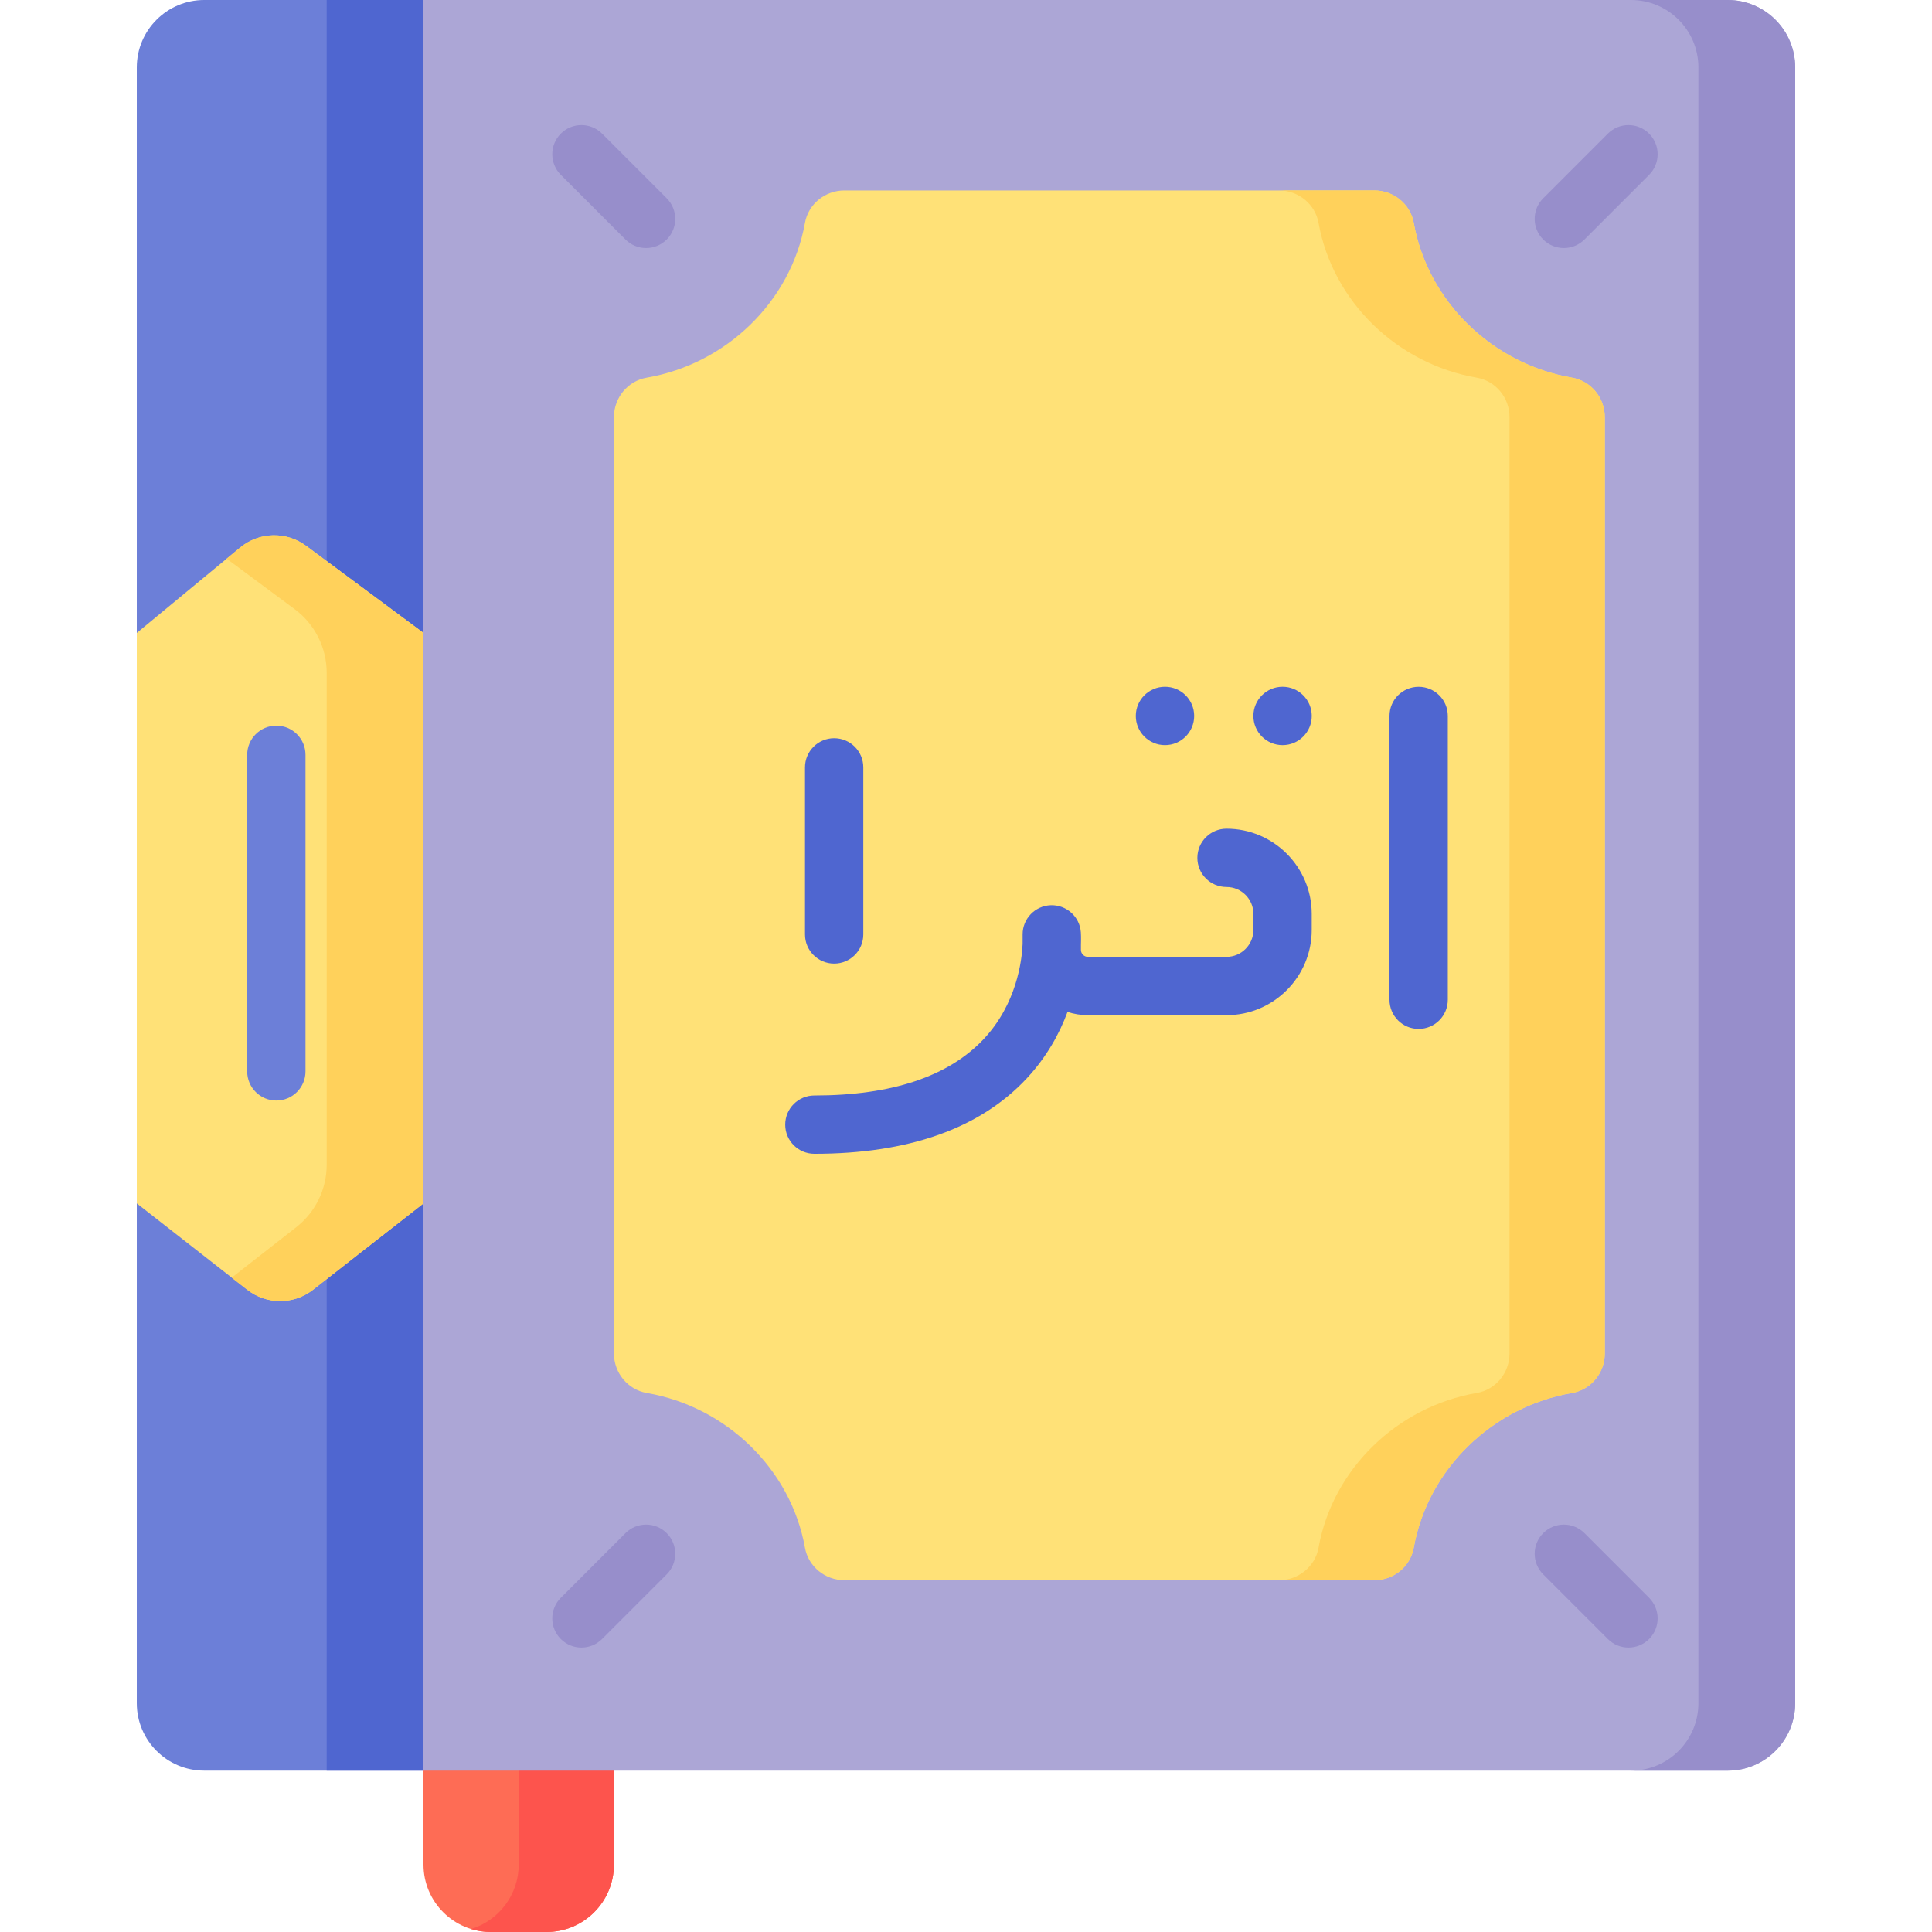 <svg id="Capa_1" enable-background="new 0 0 497 497" height="512" viewBox="0 0 497 497" width="512" xmlns="http://www.w3.org/2000/svg"><g><path d="m108.942 455.487h-56.404c-9.582 0-17.349-7.767-17.349-17.349v-128.565l8.977-73.374-8.977-73.382v-145.468c.001-9.582 7.768-17.349 17.349-17.349h56.404l9.891 234.893z" fill="#6c7fd8"/><path d="m84.041 0v455.487h24.902l9.89-220.594-9.89-234.893z" fill="#4f66d0"/><path d="m140.584 497h-14.293c-9.582 0-17.349-7.767-17.349-17.349v-24.164l24.495-11.987 24.495 11.987v24.164c.001 9.582-7.766 17.349-17.348 17.349z" fill="#fe6c55"/><path d="m133.438 455.487v24.164c0 7.806-5.156 14.405-12.248 16.584 1.613.496 3.325.765 5.101.765h14.293c9.581 0 17.349-7.767 17.349-17.349v-24.164l-13.991-6.847z" fill="#fd544d"/><path d="m108.942 455.487h335.519c9.581 0 17.349-7.767 17.349-17.349v-420.789c0-9.582-7.767-17.349-17.348-17.349h-335.52z" fill="#aca6d6"/><path d="m444.461 0h-24.901c9.581 0 17.349 7.767 17.349 17.349v420.789c0 9.581-7.768 17.349-17.349 17.349h24.901c9.582 0 17.349-7.767 17.349-17.349v-420.789c0-9.582-7.767-17.349-17.349-17.349z" fill="#978ecb"/><path d="m353.548 48.991h-136.343c-4.942 0-9.263 3.487-10.136 8.351-3.64 20.281-20.269 36.288-40.692 39.805-4.905.845-8.443 5.176-8.443 10.153v240.887c0 4.977 3.538 9.309 8.443 10.153 20.423 3.517 37.051 19.523 40.692 39.804.873 4.864 5.195 8.351 10.136 8.351h136.343c4.942 0 9.263-3.487 10.136-8.351 3.64-20.281 20.269-36.288 40.692-39.804 4.905-.845 8.443-5.176 8.443-10.153v-240.887c0-4.977-3.538-9.309-8.443-10.153-20.423-3.517-37.051-19.523-40.692-39.805-.873-4.864-5.194-8.351-10.136-8.351z" fill="#ffe177"/><path d="m412.82 107.3v240.89c0 4.97-3.54 9.31-8.44 10.15-20.43 3.52-37.06 19.52-40.7 39.8-.87 4.87-5.19 8.36-10.13 8.36h-24.5c4.94 0 9.27-3.49 10.14-8.36 3.64-20.28 20.27-36.28 40.69-39.8 4.91-.84 8.44-5.18 8.44-10.15v-240.89c0-4.98-3.53-9.31-8.44-10.15-20.42-3.52-37.05-19.53-40.69-39.81-.87-4.86-5.2-8.35-10.14-8.35h24.5c4.94 0 9.26 3.49 10.13 8.35 3.64 20.28 20.27 36.29 40.7 39.81 4.9.84 8.44 5.17 8.44 10.15z" fill="#ffd15b"/><path d="m108.942 309.573-28.41 22.21c-4.975 3.889-11.959 3.889-16.933 0l-28.41-22.21v-146.756l26.597-21.972c4.875-4.027 11.868-4.209 16.946-.442l30.209 22.414v146.756z" fill="#ffe177"/><path d="m78.734 140.403c-5.078-3.768-12.071-3.585-16.946.442l-3.483 2.877 17.492 12.978c5.186 3.848 8.244 9.925 8.244 16.383v126.545c0 6.277-2.89 12.205-7.835 16.071l-16.59 12.97 3.984 3.115c4.975 3.889 11.959 3.889 16.933 0l28.41-22.21v-146.757z" fill="#ffd15b"/><g><g><path d="m364.943 264.683c-4.143 0-7.5-3.358-7.5-7.5v-73.007c0-4.142 3.357-7.5 7.5-7.5s7.5 3.358 7.5 7.5v73.007c0 4.142-3.357 7.5-7.5 7.5z" fill="#4f66d0"/></g><g><path d="m209.494 296.81c-4.143 0-7.5-3.358-7.5-7.5s3.357-7.5 7.5-7.5c19.914 0 34.594-4.911 43.632-14.597 8.366-8.967 9.739-19.972 9.938-24.374v-2.471c0-4.041 3.202-7.356 7.24-7.496 4.054-.126 7.463 2.946 7.742 6.977.013.192.085 1.361.018 3.243v1.252c0 .994.809 1.803 1.802 1.803h35.651c3.815 0 6.919-3.104 6.919-6.919v-4.128c0-3.815-3.104-6.919-6.919-6.919-4.143 0-7.5-3.358-7.5-7.5s3.357-7.5 7.5-7.5c12.086 0 21.919 9.833 21.919 21.919v4.128c0 12.086-9.833 21.919-21.919 21.919h-35.651c-1.831 0-3.596-.295-5.247-.839-2.068 5.565-5.346 11.587-10.525 17.138-11.99 12.848-30.36 19.364-54.6 19.364z" fill="#4f66d0"/></g><g><path d="m214.583 247.884c-4.143 0-7.5-3.358-7.5-7.5v-42.98c0-4.142 3.357-7.5 7.5-7.5s7.5 3.358 7.5 7.5v42.98c0 4.142-3.357 7.5-7.5 7.5z" fill="#4f66d0"/></g></g><circle cx="299.688" cy="184.176" fill="#4f66d0" r="7.508"/><circle cx="329.936" cy="184.176" fill="#4f66d0" r="7.508"/><g><path d="m166.204 63.807c-1.919 0-3.839-.732-5.304-2.197l-16.63-16.631c-2.929-2.929-2.929-7.678 0-10.606 2.93-2.929 7.678-2.929 10.607 0l16.631 16.631c2.929 2.929 2.929 7.678 0 10.606-1.465 1.464-3.385 2.197-5.304 2.197z" fill="#978ecb"/></g><g><path d="m402.29 63.807c-1.919 0-3.839-.732-5.304-2.197-2.929-2.929-2.929-7.678 0-10.606l16.631-16.631c2.93-2.929 7.678-2.929 10.607 0s2.929 7.678 0 10.606l-16.63 16.631c-1.465 1.464-3.385 2.197-5.304 2.197z" fill="#978ecb"/></g><g><path d="m149.573 423.826c-1.919 0-3.839-.732-5.304-2.197-2.929-2.929-2.929-7.678 0-10.606l16.631-16.631c2.93-2.929 7.678-2.929 10.607 0s2.929 7.678 0 10.606l-16.631 16.631c-1.464 1.464-3.384 2.197-5.303 2.197z" fill="#978ecb"/></g><g><path d="m418.921 423.826c-1.919 0-3.839-.732-5.304-2.197l-16.631-16.631c-2.929-2.929-2.929-7.678 0-10.606 2.93-2.929 7.678-2.929 10.607 0l16.631 16.631c2.929 2.929 2.929 7.678 0 10.606-1.464 1.464-3.384 2.197-5.303 2.197z" fill="#978ecb"/></g><g><path d="m71.087 283.11c-4.143 0-7.5-3.358-7.5-7.5v-81.434c0-4.142 3.357-7.5 7.5-7.5s7.5 3.358 7.5 7.5v81.434c0 4.142-3.358 7.5-7.5 7.5z" fill="#6c7fd8"/></g></g></svg>
